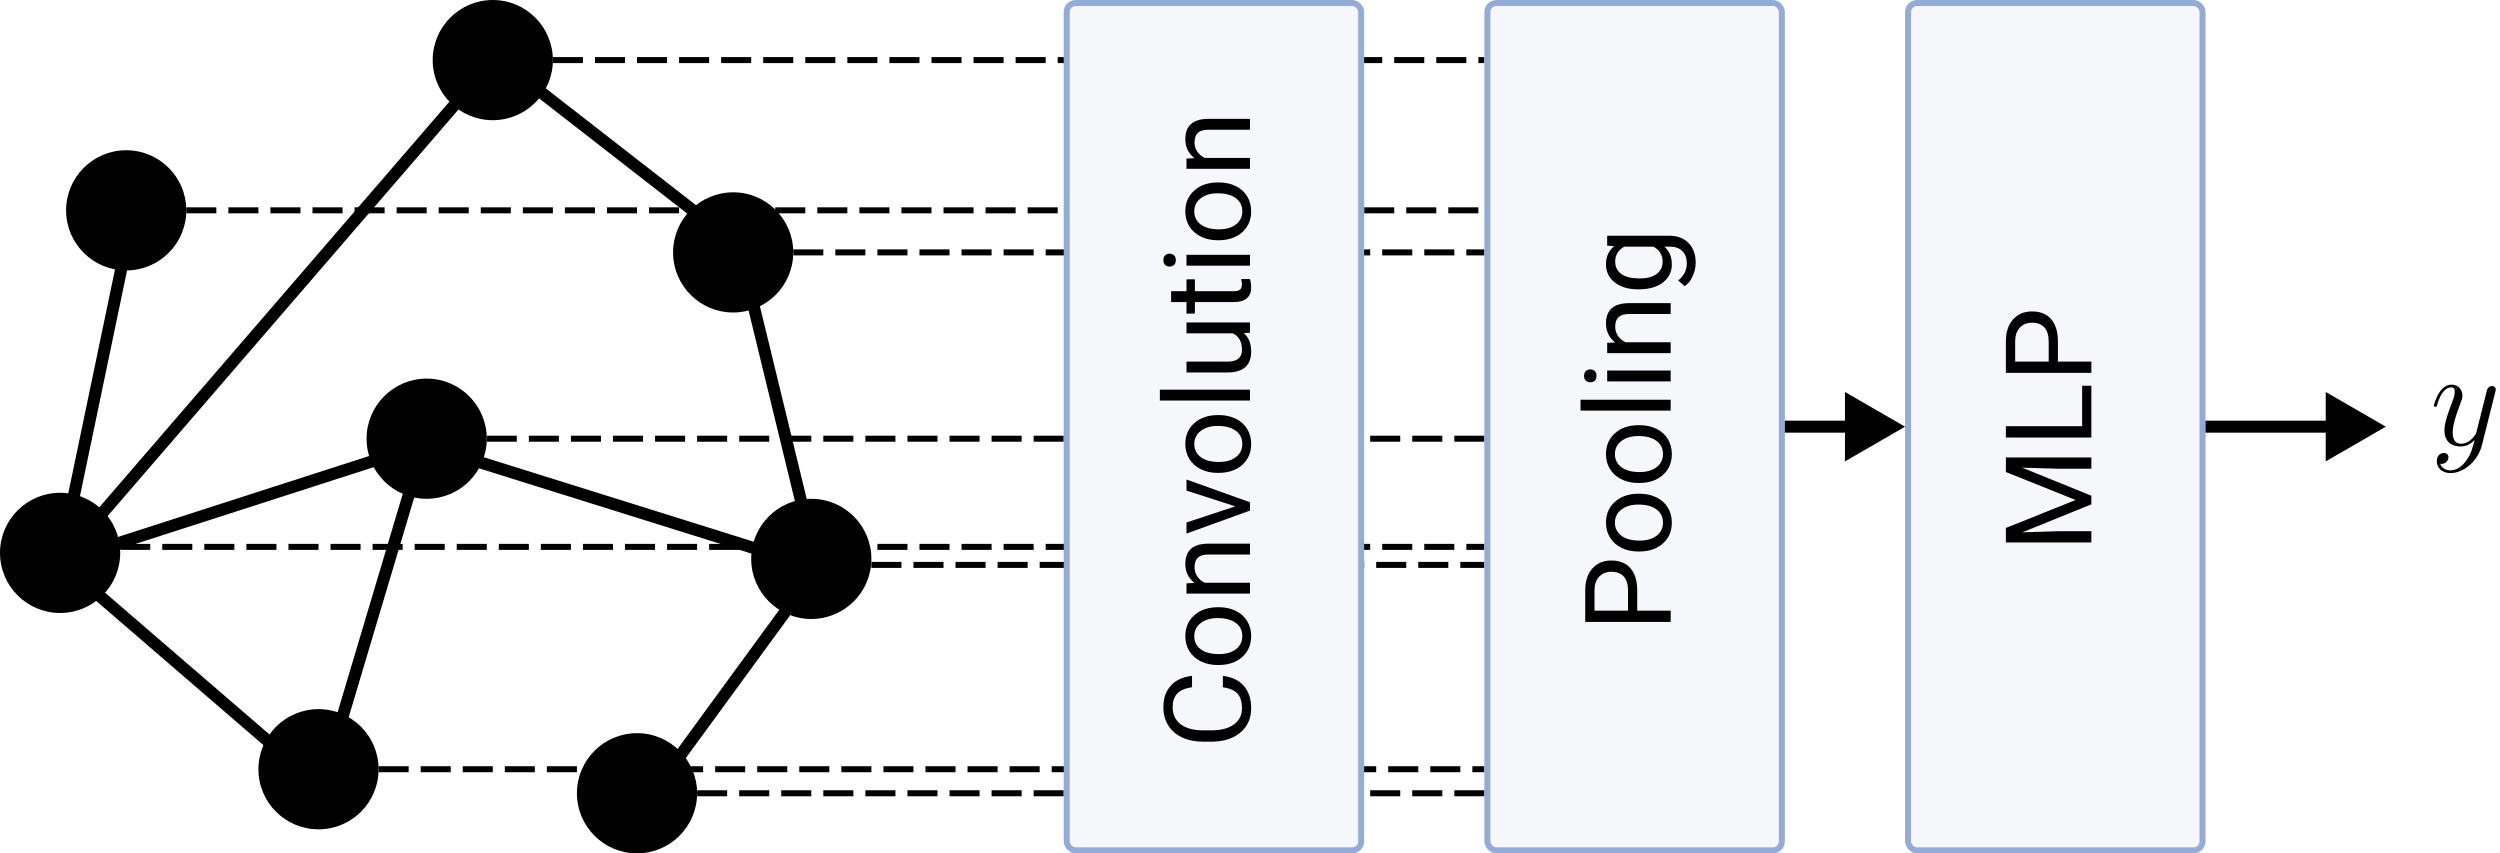 <svg width="416" height="142" viewBox="0 0 416 142" fill="none" xmlns="http://www.w3.org/2000/svg">
<rect width="416" height="142" fill="white"/>
<path d="M22 36L10 93.5M10 93.5L70.5 74M10 93.5L53.5 131L70.5 74M10 93.5L82.5 9.5L123 41L136 94.5M70.5 74L136 94.5M136 94.5L107.5 133.5" stroke="black" stroke-width="2"/>
<circle cx="21" cy="35" r="10" fill="black"/>
<circle cx="10" cy="92" r="10" fill="black"/>
<circle cx="53" cy="128" r="10" fill="black"/>
<circle cx="71" cy="73" r="10" fill="black"/>
<circle cx="82" cy="10" r="10" fill="black"/>
<circle cx="122" cy="42" r="10" fill="black"/>
<circle cx="135" cy="93" r="10" fill="black"/>
<circle cx="106" cy="132" r="10" fill="black"/>
<path d="M92 10H247M31 35H247M132 42H247M81 73H247M20 91H247M63 128H247M116 132H247M145 94H247" stroke="black" stroke-dasharray="5 2"/>
<path d="M410.388 76.625C409.771 77.492 408.881 78.268 407.762 78.268C407.488 78.268 406.393 78.223 406.05 77.172C406.119 77.195 406.233 77.195 406.278 77.195C406.963 77.195 407.42 76.602 407.42 76.077C407.42 75.552 406.986 75.369 406.644 75.369C406.278 75.369 405.479 75.643 405.479 76.762C405.479 77.926 406.461 78.725 407.762 78.725C410.045 78.725 412.351 76.625 412.99 74.091L415.228 65.187C415.25 65.073 415.296 64.936 415.296 64.799C415.296 64.457 415.022 64.228 414.68 64.228C414.474 64.228 413.995 64.32 413.812 65.004L412.123 71.716C412.009 72.127 412.009 72.173 411.826 72.424C411.369 73.063 410.616 73.839 409.52 73.839C408.242 73.839 408.128 72.584 408.128 71.967C408.128 70.666 408.744 68.908 409.36 67.265C409.612 66.603 409.748 66.283 409.748 65.826C409.748 64.868 409.064 64 407.945 64C405.845 64 405 67.31 405 67.493C405 67.584 405.091 67.698 405.251 67.698C405.457 67.698 405.479 67.607 405.571 67.287C406.119 65.37 406.986 64.457 407.876 64.457C408.082 64.457 408.47 64.457 408.47 65.21C408.47 65.803 408.219 66.466 407.876 67.333C406.758 70.324 406.758 71.077 406.758 71.625C406.758 73.794 408.31 74.296 409.452 74.296C410.114 74.296 410.936 74.091 411.735 73.246L411.757 73.269C411.415 74.616 411.187 75.506 410.388 76.625Z" fill="black"/>
<rect x="177.5" y="0.5" width="49" height="141" rx="1.5" fill="#F5F7FB" stroke="#95ABD7"/>
<path d="M203.488 112.467C204.992 112.643 206.154 113.199 206.975 114.137C207.788 115.068 208.195 116.308 208.195 117.857C208.195 119.537 207.593 120.885 206.389 121.9C205.184 122.91 203.573 123.414 201.555 123.414L200.187 123.414C198.866 123.414 197.704 123.18 196.701 122.711C195.699 122.236 194.93 121.565 194.396 120.699C193.856 119.833 193.586 118.831 193.586 117.691C193.586 116.181 194.009 114.97 194.855 114.059C195.695 113.147 196.861 112.617 198.352 112.467L198.352 114.352C197.219 114.514 196.398 114.869 195.891 115.416C195.383 115.956 195.129 116.715 195.129 117.691C195.129 118.889 195.572 119.83 196.457 120.514C197.342 121.191 198.602 121.529 200.236 121.529L201.613 121.529C203.156 121.529 204.383 121.207 205.295 120.562C206.206 119.918 206.662 119.016 206.662 117.857C206.662 116.816 206.428 116.018 205.959 115.465C205.484 114.905 204.66 114.534 203.488 114.352L203.488 112.467ZM202.619 110.66C201.584 110.66 200.653 110.458 199.826 110.055C198.999 109.645 198.361 109.078 197.912 108.355C197.463 107.626 197.238 106.796 197.238 105.865C197.238 104.426 197.736 103.264 198.732 102.379C199.729 101.487 201.053 101.041 202.707 101.041L202.834 101.041C203.863 101.041 204.787 101.24 205.607 101.637C206.421 102.027 207.056 102.59 207.512 103.326C207.967 104.055 208.195 104.895 208.195 105.846C208.195 107.278 207.697 108.44 206.701 109.332C205.705 110.217 204.387 110.66 202.746 110.66L202.619 110.66ZM202.834 108.844C204.006 108.844 204.947 108.574 205.656 108.033C206.366 107.486 206.721 106.757 206.721 105.846C206.721 104.928 206.363 104.199 205.646 103.658C204.924 103.118 203.915 102.848 202.619 102.848C201.46 102.848 200.523 103.124 199.807 103.678C199.084 104.225 198.723 104.954 198.723 105.865C198.723 106.757 199.077 107.477 199.787 108.023C200.497 108.57 201.512 108.844 202.834 108.844ZM197.434 97.066L198.762 97.008C197.746 96.201 197.238 95.146 197.238 93.844C197.238 91.611 198.498 90.484 201.018 90.465L208 90.465L208 92.272L201.008 92.272C200.246 92.278 199.683 92.454 199.318 92.799C198.954 93.137 198.771 93.668 198.771 94.391C198.771 94.977 198.928 95.491 199.24 95.934C199.553 96.376 199.963 96.721 200.471 96.969L208 96.969L208 98.775L197.434 98.775L197.434 97.066ZM205.549 84.254L197.434 81.637L197.434 79.791L208 83.58L208 84.957L197.434 88.785L197.434 86.939L205.549 84.254ZM202.619 78.688C201.584 78.688 200.653 78.486 199.826 78.082C198.999 77.672 198.361 77.106 197.912 76.383C197.463 75.654 197.238 74.824 197.238 73.893C197.238 72.454 197.736 71.292 198.732 70.406C199.729 69.514 201.053 69.068 202.707 69.068L202.834 69.068C203.863 69.068 204.787 69.267 205.607 69.664C206.421 70.055 207.056 70.618 207.512 71.353C207.967 72.083 208.195 72.922 208.195 73.873C208.195 75.305 207.697 76.467 206.701 77.359C205.705 78.245 204.387 78.688 202.746 78.688L202.619 78.688ZM202.834 76.871C204.006 76.871 204.947 76.601 205.656 76.061C206.366 75.514 206.721 74.784 206.721 73.873C206.721 72.955 206.363 72.226 205.646 71.686C204.924 71.145 203.915 70.875 202.619 70.875C201.46 70.875 200.523 71.152 199.807 71.705C199.084 72.252 198.723 72.981 198.723 73.893C198.723 74.784 199.077 75.504 199.787 76.051C200.497 76.598 201.512 76.871 202.834 76.871ZM208 64.84L208 66.647L193 66.647L193 64.84L208 64.84ZM206.955 55.416C207.782 56.119 208.195 57.151 208.195 58.512C208.195 59.638 207.87 60.497 207.219 61.09C206.561 61.676 205.591 61.972 204.309 61.978L197.434 61.978L197.434 60.172L204.26 60.172C205.861 60.172 206.662 59.521 206.662 58.219C206.662 56.839 206.148 55.921 205.119 55.465L197.434 55.465L197.434 53.658L208 53.658L208 55.377L206.955 55.416ZM194.875 48.453L197.434 48.453L197.434 46.48L198.83 46.48L198.83 48.453L205.383 48.453C205.806 48.453 206.125 48.365 206.34 48.19C206.548 48.014 206.652 47.714 206.652 47.291C206.652 47.083 206.613 46.796 206.535 46.432L208 46.432C208.13 46.907 208.195 47.369 208.195 47.818C208.195 48.626 207.951 49.234 207.463 49.645C206.975 50.055 206.281 50.26 205.383 50.26L198.83 50.26L198.83 52.184L197.434 52.184L197.434 50.26L194.875 50.26L194.875 48.453ZM208 42.398L208 44.205L197.434 44.205L197.434 42.398L208 42.398ZM194.631 44.352C194.338 44.352 194.09 44.264 193.889 44.088C193.687 43.906 193.586 43.639 193.586 43.287C193.586 42.935 193.687 42.669 193.889 42.486C194.09 42.304 194.338 42.213 194.631 42.213C194.924 42.213 195.168 42.304 195.363 42.486C195.559 42.669 195.656 42.935 195.656 43.287C195.656 43.639 195.559 43.906 195.363 44.088C195.168 44.264 194.924 44.352 194.631 44.352ZM202.619 39.977C201.584 39.977 200.653 39.775 199.826 39.371C198.999 38.961 198.361 38.395 197.912 37.672C197.463 36.943 197.238 36.113 197.238 35.182C197.238 33.743 197.736 32.581 198.732 31.695C199.729 30.803 201.053 30.357 202.707 30.357L202.834 30.357C203.863 30.357 204.787 30.556 205.607 30.953C206.421 31.344 207.056 31.907 207.512 32.643C207.967 33.372 208.195 34.212 208.195 35.162C208.195 36.594 207.697 37.757 206.701 38.648C205.705 39.534 204.387 39.977 202.746 39.977L202.619 39.977ZM202.834 38.16C204.006 38.16 204.947 37.89 205.656 37.35C206.366 36.803 206.721 36.074 206.721 35.162C206.721 34.244 206.363 33.515 205.646 32.975C204.924 32.434 203.915 32.164 202.619 32.164C201.46 32.164 200.523 32.441 199.807 32.994C199.084 33.541 198.723 34.27 198.723 35.182C198.723 36.074 199.077 36.793 199.787 37.34C200.497 37.887 201.512 38.16 202.834 38.16ZM197.434 26.383L198.762 26.324C197.746 25.517 197.238 24.462 197.238 23.16C197.238 20.927 198.498 19.801 201.018 19.781L208 19.781L208 21.588L201.008 21.588C200.246 21.594 199.683 21.77 199.318 22.115C198.954 22.454 198.771 22.984 198.771 23.707C198.771 24.293 198.928 24.807 199.24 25.25C199.553 25.693 199.963 26.038 200.471 26.285L208 26.285L208 28.092L197.434 28.092L197.434 26.383Z" fill="black"/>
<rect x="317.5" y="0.5" width="49" height="141" rx="1.5" fill="#F5F7FB" stroke="#95ABD7"/>
<path d="M333.781 87.848L345.383 83.199L333.781 78.551L333.781 76.119L348 76.119L348 77.994L342.463 77.994L336.486 77.818L348 82.486L348 83.922L336.516 88.58L342.463 88.394L348 88.394L348 90.269L333.781 90.269L333.781 87.848ZM346.467 70.924L346.467 64.186L348 64.186L348 72.809L333.781 72.809L333.781 70.924L346.467 70.924ZM342.434 60.172L348 60.172L348 62.047L333.781 62.047L333.781 56.803C333.781 55.247 334.178 54.029 334.973 53.15C335.767 52.265 336.818 51.822 338.127 51.822C339.507 51.822 340.572 52.255 341.32 53.121C342.062 53.98 342.434 55.214 342.434 56.822L342.434 60.172ZM340.9 60.172L340.9 56.803C340.9 55.8 340.666 55.032 340.197 54.498C339.722 53.964 339.038 53.697 338.146 53.697C337.3 53.697 336.623 53.964 336.115 54.498C335.607 55.032 335.344 55.764 335.324 56.695L335.324 60.172L340.9 60.172Z" fill="black"/>
<rect x="247.5" y="0.5" width="49" height="141" rx="1.5" fill="#F5F7FB" stroke="#95ABD7"/>
<path d="M272.434 101.617L278 101.617L278 103.492L263.781 103.492L263.781 98.248C263.781 96.692 264.178 95.475 264.973 94.596C265.767 93.71 266.818 93.268 268.127 93.268C269.507 93.268 270.572 93.701 271.32 94.566C272.062 95.426 272.434 96.659 272.434 98.268L272.434 101.617ZM270.9 101.617L270.9 98.248C270.9 97.245 270.666 96.477 270.197 95.943C269.722 95.409 269.038 95.143 268.146 95.143C267.3 95.143 266.623 95.409 266.115 95.943C265.607 96.477 265.344 97.21 265.324 98.141L265.324 101.617L270.9 101.617ZM272.619 91.773C271.584 91.773 270.653 91.572 269.826 91.168C268.999 90.758 268.361 90.191 267.912 89.469C267.463 88.74 267.238 87.909 267.238 86.978C267.238 85.54 267.736 84.378 268.732 83.492C269.729 82.6 271.053 82.154 272.707 82.154L272.834 82.154C273.863 82.154 274.787 82.353 275.607 82.75C276.421 83.141 277.056 83.704 277.512 84.439C277.967 85.169 278.195 86.008 278.195 86.959C278.195 88.391 277.697 89.553 276.701 90.445C275.705 91.331 274.387 91.773 272.746 91.773L272.619 91.773ZM272.834 89.957C274.006 89.957 274.947 89.687 275.656 89.147C276.366 88.6 276.721 87.87 276.721 86.959C276.721 86.041 276.363 85.312 275.646 84.772C274.924 84.231 273.915 83.961 272.619 83.961C271.46 83.961 270.523 84.238 269.807 84.791C269.084 85.338 268.723 86.067 268.723 86.978C268.723 87.87 269.077 88.59 269.787 89.137C270.497 89.684 271.512 89.957 272.834 89.957ZM272.619 80.367C271.584 80.367 270.653 80.165 269.826 79.762C268.999 79.352 268.361 78.785 267.912 78.062C267.463 77.333 267.238 76.503 267.238 75.572C267.238 74.133 267.736 72.971 268.732 72.086C269.729 71.194 271.053 70.748 272.707 70.748L272.834 70.748C273.863 70.748 274.787 70.947 275.607 71.344C276.421 71.734 277.056 72.297 277.512 73.033C277.967 73.762 278.195 74.602 278.195 75.553C278.195 76.985 277.697 78.147 276.701 79.039C275.705 79.924 274.387 80.367 272.746 80.367L272.619 80.367ZM272.834 78.551C274.006 78.551 274.947 78.281 275.656 77.74C276.366 77.193 276.721 76.464 276.721 75.553C276.721 74.635 276.363 73.906 275.646 73.365C274.924 72.825 273.915 72.555 272.619 72.555C271.46 72.555 270.523 72.831 269.807 73.385C269.084 73.932 268.723 74.661 268.723 75.572C268.723 76.464 269.077 77.184 269.787 77.731C270.497 78.277 271.512 78.551 272.834 78.551ZM278 66.519L278 68.326L263 68.326L263 66.519L278 66.519ZM278 61.656L278 63.463L267.434 63.463L267.434 61.656L278 61.656ZM264.631 63.609C264.338 63.609 264.09 63.522 263.889 63.346C263.687 63.163 263.586 62.897 263.586 62.545C263.586 62.193 263.687 61.926 263.889 61.744C264.09 61.562 264.338 61.471 264.631 61.471C264.924 61.471 265.168 61.562 265.363 61.744C265.559 61.926 265.656 62.193 265.656 62.545C265.656 62.897 265.559 63.163 265.363 63.346C265.168 63.522 264.924 63.609 264.631 63.609ZM267.434 57.047L268.762 56.988C267.746 56.181 267.238 55.126 267.238 53.824C267.238 51.591 268.498 50.465 271.018 50.445L278 50.445L278 52.252L271.008 52.252C270.246 52.258 269.683 52.434 269.318 52.779C268.954 53.118 268.771 53.648 268.771 54.371C268.771 54.957 268.928 55.471 269.24 55.914C269.553 56.357 269.963 56.702 270.471 56.949L278 56.949L278 58.756L267.434 58.756L267.434 57.047ZM272.629 48.15C270.982 48.15 269.673 47.77 268.703 47.008C267.727 46.246 267.238 45.237 267.238 43.98C267.238 42.691 267.694 41.685 268.605 40.963L267.434 40.875L267.434 39.225L277.746 39.225C279.113 39.225 280.191 39.632 280.979 40.445C281.766 41.253 282.16 42.34 282.16 43.707C282.16 44.469 281.997 45.214 281.672 45.943C281.346 46.672 280.9 47.229 280.334 47.613L279.25 46.676C280.207 45.901 280.686 44.954 280.686 43.834C280.686 42.955 280.438 42.272 279.943 41.783C279.449 41.288 278.752 41.041 277.854 41.041L276.945 41.041C277.779 41.764 278.195 42.75 278.195 44C278.195 45.237 277.697 46.24 276.701 47.008C275.705 47.77 274.348 48.15 272.629 48.15ZM272.834 46.334C274.025 46.334 274.963 46.09 275.646 45.602C276.324 45.113 276.662 44.43 276.662 43.551C276.662 42.411 276.145 41.575 275.109 41.041L270.285 41.041C269.276 41.594 268.771 42.425 268.771 43.531C268.771 44.41 269.113 45.097 269.797 45.592C270.48 46.087 271.493 46.334 272.834 46.334Z" fill="black"/>
<path d="M397 71L387 65.227V76.773L397 71ZM367 72H388V70H367V72Z" fill="black"/>
<path d="M317 71L307 65.227V76.773L317 71ZM297 72H308V70H297V72Z" fill="black"/>
</svg>
